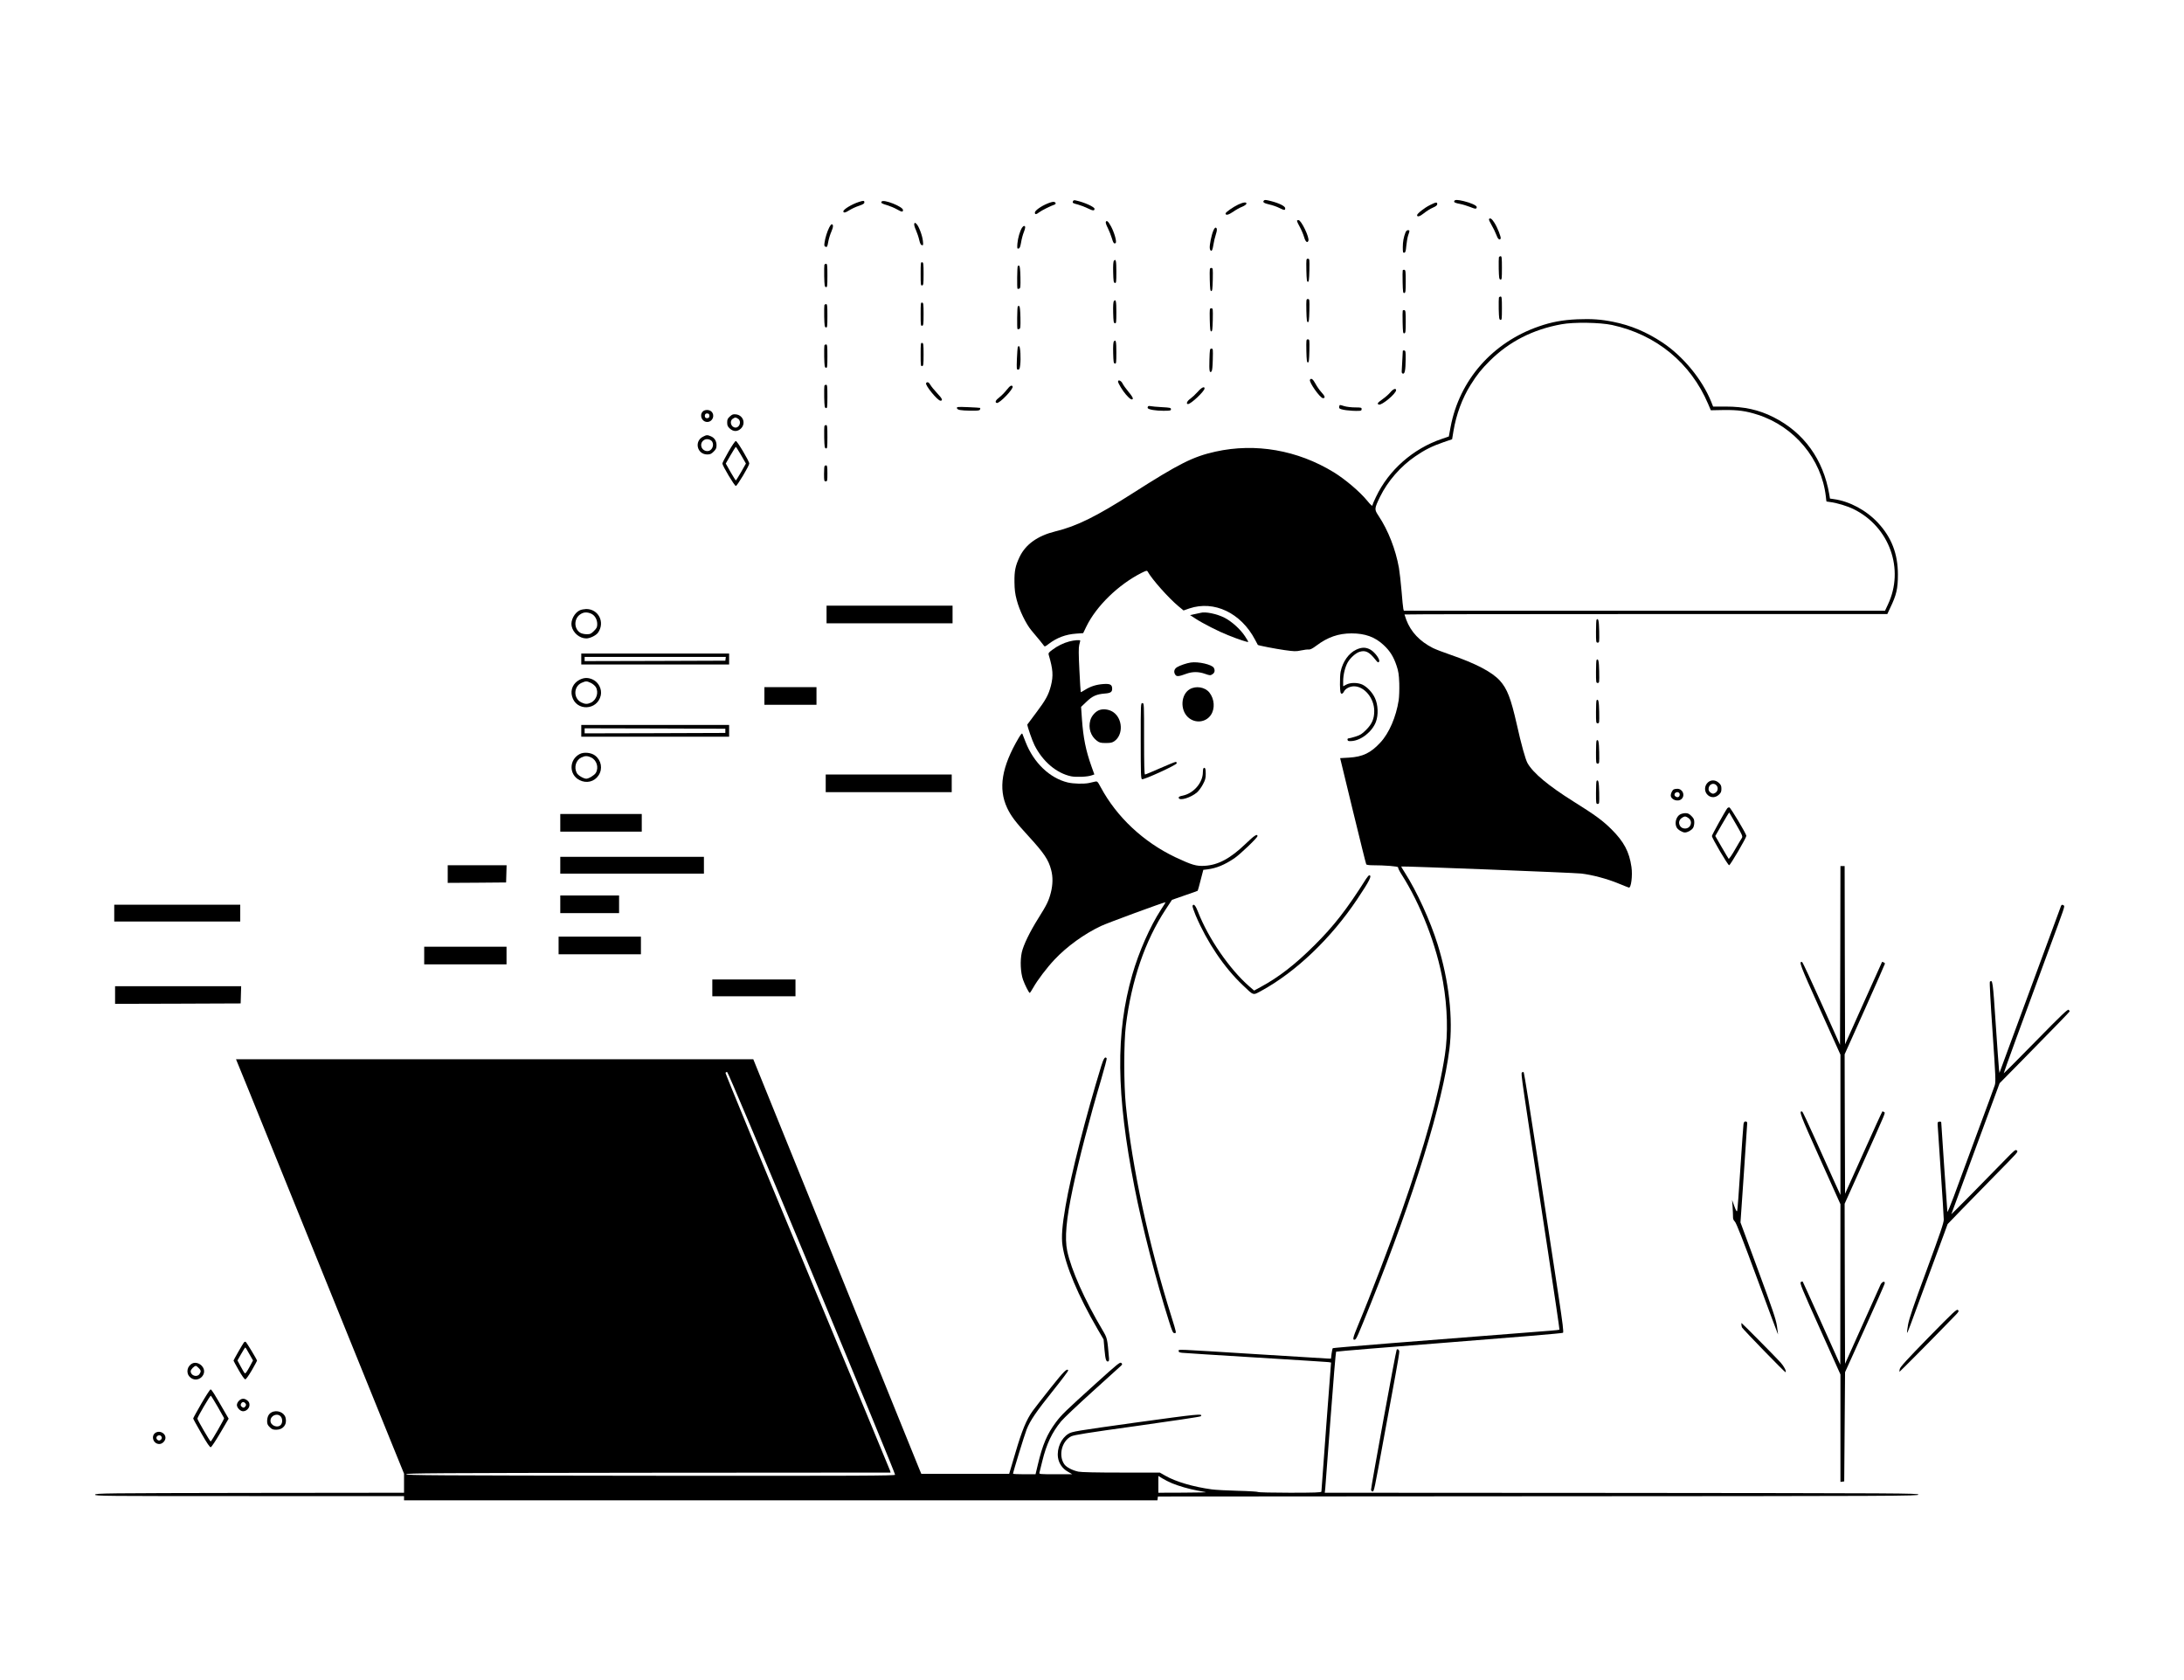 <?xml version="1.0" standalone="no"?>
<!DOCTYPE svg PUBLIC "-//W3C//DTD SVG 20010904//EN"
 "http://www.w3.org/TR/2001/REC-SVG-20010904/DTD/svg10.dtd">
<svg version="1.0" xmlns="http://www.w3.org/2000/svg"
 width="2600pt" height="2000pt" viewBox="0 0 2600 2000"
 preserveAspectRatio="xMidYMid meet">

<g transform="translate(0,2000) scale(0.1,-0.1)"
fill="#000000" stroke="none">
<path d="M12774 17605 c-9 -21 -5 -24 62 -41 32 -9 84 -29 116 -45 58 -29 78
-30 78 -5 0 23 -121 78 -223 100 -20 5 -29 2 -33 -9z"/>
<path d="M15047 17613 c-19 -19 -1 -32 63 -47 38 -8 92 -27 119 -41 61 -30 71
-31 71 -4 0 24 -69 59 -165 84 -66 17 -79 18 -88 8z"/>
<path d="M17314 17609 c-10 -17 6 -25 69 -37 32 -6 85 -23 119 -36 63 -26 78
-26 78 0 0 18 -72 50 -155 70 -72 17 -102 18 -111 3z"/>
<path d="M10225 17596 c-84 -27 -185 -88 -185 -112 0 -22 25 -17 76 16 26 16
75 39 110 50 49 17 64 26 64 41 0 22 -9 23 -65 5z"/>
<path d="M10495 17600 c-10 -16 1 -24 70 -44 33 -10 83 -31 111 -47 60 -34 74
-36 74 -9 0 40 -235 133 -255 100z"/>
<path d="M12470 17577 c-78 -32 -150 -84 -150 -107 0 -26 15 -25 53 4 29 22
133 74 180 90 23 8 17 30 -9 33 -10 2 -44 -7 -74 -20z"/>
<path d="M14741 17565 c-61 -29 -151 -92 -151 -106 0 -26 35 -18 89 19 32 23
80 50 107 60 27 11 50 27 52 36 5 24 -34 20 -97 -9z"/>
<path d="M17022 17558 c-63 -31 -152 -101 -152 -119 0 -26 34 -16 82 23 29 24
77 54 106 66 37 16 52 28 52 42 0 27 -14 25 -88 -12z"/>
<path d="M17726 17391 c-3 -5 10 -35 29 -67 20 -33 45 -85 57 -116 19 -54 39
-71 53 -49 8 14 -38 134 -75 190 -30 48 -52 62 -64 42z"/>
<path d="M15440 17370 c0 -5 15 -38 34 -72 19 -35 42 -89 51 -120 16 -56 39
-76 51 -44 15 38 -85 246 -118 246 -10 0 -18 -4 -18 -10z"/>
<path d="M13164 17357 c-3 -8 8 -41 25 -73 16 -33 37 -85 46 -116 17 -60 30
-77 47 -60 15 15 -17 125 -55 196 -34 62 -53 78 -63 53z"/>
<path d="M10884 17336 c-4 -9 5 -43 20 -75 14 -32 32 -85 39 -117 10 -43 19
-60 32 -63 16 -3 17 3 12 50 -6 64 -50 180 -77 204 -18 16 -20 17 -26 1z"/>
<path d="M9872 17293 c-24 -48 -49 -126 -56 -181 -5 -33 -3 -44 9 -48 22 -9
24 -5 36 62 6 32 22 85 36 116 24 55 26 88 4 88 -6 0 -19 -17 -29 -37z"/>
<path d="M12166 17288 c-24 -39 -48 -120 -54 -187 -4 -57 -3 -63 13 -60 15 3
21 20 31 74 6 39 21 94 33 123 20 51 21 72 1 72 -5 0 -16 -10 -24 -22z"/>
<path d="M14444 17253 c-22 -51 -46 -170 -42 -207 2 -19 9 -31 18 -31 10 0 17
20 25 70 6 39 19 94 29 123 18 53 16 82 -4 82 -6 0 -18 -17 -26 -37z"/>
<path d="M16732 17233 c-22 -57 -32 -110 -32 -176 0 -60 2 -68 18 -65 14 3 18
18 24 83 4 44 14 100 22 124 20 56 20 61 -3 61 -11 0 -23 -11 -29 -27z"/>
<path d="M17844 16937 c-2 -7 -3 -69 -2 -137 3 -110 5 -125 21 -128 15 -3 17
9 17 137 0 120 -2 141 -15 141 -9 0 -18 -6 -21 -13z"/>
<path d="M15552 16783 c3 -115 6 -138 18 -138 12 0 15 23 18 138 2 132 2 137
-18 137 -20 0 -20 -5 -18 -137z"/>
<path d="M13261 16896 c-8 -9 -11 -55 -9 -137 3 -109 5 -124 21 -127 15 -3 17
8 17 132 0 132 -6 160 -29 132z"/>
<path d="M10960 16740 c0 -129 1 -141 18 -138 15 3 17 18 17 138 0 120 -2 135
-17 138 -17 3 -18 -9 -18 -138z"/>
<path d="M9814 16847 c-2 -7 -3 -69 -2 -137 3 -110 5 -125 21 -128 15 -3 17 9
17 137 0 120 -2 141 -15 141 -9 0 -18 -6 -21 -13z"/>
<path d="M12116 16832 c-7 -12 -10 -262 -3 -269 4 -3 13 -3 22 1 13 5 15 25
13 137 -2 89 -7 134 -15 136 -6 2 -14 0 -17 -5z"/>
<path d="M14402 16673 c3 -115 6 -138 18 -138 12 0 15 23 18 138 2 132 2 137
-18 137 -20 0 -20 -5 -18 -137z"/>
<path d="M16699 16781 c-2 -6 -3 -70 -1 -141 3 -117 5 -131 20 -128 15 3 17
19 17 138 0 117 -2 135 -16 138 -10 2 -19 -2 -20 -7z"/>
<path d="M17844 16457 c-2 -7 -3 -69 -2 -137 3 -110 5 -125 21 -128 15 -3 17
9 17 137 0 120 -2 141 -15 141 -9 0 -18 -6 -21 -13z"/>
<path d="M15552 16303 c3 -115 6 -138 18 -138 12 0 15 23 18 138 2 132 2 137
-18 137 -20 0 -20 -5 -18 -137z"/>
<path d="M13261 16416 c-8 -9 -11 -55 -9 -137 3 -109 5 -124 21 -127 15 -3 17
8 17 132 0 132 -6 160 -29 132z"/>
<path d="M10960 16260 c0 -129 1 -141 18 -138 15 3 17 18 17 138 0 120 -2 135
-17 138 -17 3 -18 -9 -18 -138z"/>
<path d="M9814 16367 c-2 -7 -3 -69 -2 -137 3 -110 5 -125 21 -128 15 -3 17 9
17 137 0 120 -2 141 -15 141 -9 0 -18 -6 -21 -13z"/>
<path d="M12116 16352 c-7 -12 -10 -262 -3 -269 4 -3 13 -3 22 1 13 5 15 25
13 137 -2 89 -7 134 -15 136 -6 2 -14 0 -17 -5z"/>
<path d="M14402 16193 c3 -115 6 -138 18 -138 12 0 15 23 18 138 2 132 2 137
-18 137 -20 0 -20 -5 -18 -137z"/>
<path d="M16699 16301 c-2 -6 -3 -70 -1 -141 3 -117 5 -131 20 -128 15 3 17
19 17 138 0 117 -2 135 -16 138 -10 2 -19 -2 -20 -7z"/>
<path d="M18775 16199 c-172 -8 -305 -32 -456 -85 -552 -191 -945 -639 -1050
-1197 l-21 -113 -84 -29 c-342 -116 -632 -371 -783 -690 -23 -47 -41 -90 -41
-95 0 -21 -17 -8 -65 51 -88 107 -260 253 -398 338 -431 263 -930 350 -1406
245 -269 -60 -431 -141 -990 -498 -431 -275 -663 -390 -915 -451 -214 -53
-357 -155 -429 -307 -49 -104 -62 -165 -60 -298 1 -88 7 -138 27 -213 32 -123
109 -283 175 -362 95 -113 132 -158 145 -177 13 -19 16 -18 61 17 97 74 202
113 325 122 l85 6 37 77 c119 245 382 501 659 641 53 26 63 29 71 16 52 -94
248 -314 365 -412 l63 -52 69 24 c295 99 614 -53 782 -372 18 -33 33 -61 33
-62 5 -7 212 -47 319 -62 115 -16 136 -17 195 -4 37 8 79 13 93 11 17 -2 45
12 90 46 134 101 263 146 419 146 162 0 280 -43 383 -140 74 -69 117 -137 153
-245 22 -66 28 -103 32 -210 2 -72 -1 -162 -7 -201 -31 -199 -114 -391 -217
-502 -115 -125 -210 -171 -374 -181 l-106 -6 152 -627 c84 -345 155 -632 159
-638 3 -5 34 -10 68 -10 156 0 315 -13 311 -25 -3 -7 15 -43 39 -81 230 -359
421 -852 496 -1284 53 -303 61 -618 22 -869 -74 -483 -236 -1067 -518 -1871
-129 -367 -367 -990 -517 -1349 -60 -144 -67 -175 -39 -169 20 4 33 34 195
438 516 1287 853 2380 933 3022 45 365 -5 811 -141 1248 -87 279 -249 633
-391 854 -24 37 -43 69 -41 71 7 6 2061 -74 2143 -84 128 -15 306 -62 437
-116 62 -25 120 -49 129 -51 27 -9 46 145 31 246 -26 180 -89 299 -236 446
-108 107 -194 170 -456 334 -294 184 -478 337 -545 455 -25 44 -75 223 -129
466 -70 307 -113 419 -200 516 -93 103 -286 204 -587 308 -86 29 -181 66 -211
81 -156 79 -263 192 -317 337 -11 32 -21 60 -21 62 0 3 1293 5 2874 5 l2874 0
34 73 c74 153 92 228 92 397 0 246 -75 442 -238 617 -138 148 -336 255 -523
281 l-48 7 -8 50 c-71 416 -303 737 -665 919 -175 88 -347 126 -571 126 l-147
0 -23 58 c-107 265 -335 542 -581 705 -189 125 -376 204 -586 246 -143 29
-256 37 -429 30z m417 -68 c525 -114 936 -452 1143 -940 l32 -75 154 3 c169 2
265 -11 404 -56 437 -140 760 -528 811 -972 3 -33 7 -61 8 -61 0 -1 19 -3 41
-6 86 -11 204 -47 282 -85 427 -210 608 -715 408 -1136 l-34 -73 -2864 0
-2865 0 -6 23 c-3 12 -13 108 -21 212 -9 105 -23 228 -31 275 -40 222 -128
447 -243 620 -51 77 -51 83 18 226 91 186 245 363 420 482 110 76 202 122 333
167 l105 36 16 97 c33 198 104 390 204 550 78 124 126 184 229 287 231 229
512 373 854 435 145 27 458 22 602 -9z"/>
<path d="M15552 15823 c3 -115 6 -138 18 -138 12 0 15 23 18 138 2 132 2 137
-18 137 -20 0 -20 -5 -18 -137z"/>
<path d="M13261 15936 c-8 -9 -11 -55 -9 -137 3 -109 5 -124 21 -127 15 -3 17
8 17 132 0 132 -6 160 -29 132z"/>
<path d="M10960 15780 c0 -129 1 -141 18 -138 15 3 17 18 17 138 0 120 -2 135
-17 138 -17 3 -18 -9 -18 -138z"/>
<path d="M9814 15887 c-2 -7 -3 -69 -2 -137 3 -110 5 -125 21 -128 15 -3 17 9
17 137 0 120 -2 141 -15 141 -9 0 -18 -6 -21 -13z"/>
<path d="M12116 15868 c-2 -7 -7 -70 -10 -140 -4 -120 -4 -128 14 -128 15 0
20 10 25 53 10 81 2 220 -12 225 -7 2 -15 -2 -17 -10z"/>
<path d="M14398 15718 c-4 -134 1 -163 25 -140 8 9 13 56 15 142 3 124 3 130
-16 130 -19 0 -20 -9 -24 -132z"/>
<path d="M16700 15822 c0 -17 -11 -217 -13 -242 -1 -16 4 -26 15 -28 22 -4 31
43 32 173 1 87 -1 100 -16 103 -10 2 -18 -1 -18 -6z"/>
<path d="M15595 15480 c-16 -26 121 -220 155 -220 31 0 24 25 -20 72 -22 24
-53 69 -70 101 -29 54 -51 70 -65 47z"/>
<path d="M13310 15458 c0 -20 54 -109 95 -156 46 -53 73 -69 81 -48 3 9 -17
41 -51 81 -31 37 -63 82 -72 101 -16 33 -53 48 -53 22z"/>
<path d="M11025 15439 c-15 -23 137 -209 171 -209 32 0 21 26 -40 90 -36 38
-72 83 -81 100 -16 30 -38 39 -50 19z"/>
<path d="M9814 15407 c-2 -7 -3 -69 -2 -137 3 -110 5 -125 21 -128 15 -3 17 9
17 137 0 120 -2 141 -15 141 -9 0 -18 -6 -21 -13z"/>
<path d="M11983 15357 c-23 -29 -62 -69 -87 -88 -43 -32 -55 -58 -30 -66 31
-10 205 171 189 197 -12 20 -31 9 -72 -43z"/>
<path d="M14257 15334 c-27 -30 -66 -66 -88 -82 -38 -26 -52 -62 -26 -62 35 0
197 153 197 186 0 29 -37 11 -83 -42z"/>
<path d="M16552 15330 c-18 -22 -60 -59 -93 -82 -61 -44 -69 -55 -44 -64 33
-13 205 130 205 171 0 28 -35 15 -68 -25z"/>
<path d="M15944 15165 c-3 -8 -3 -18 0 -24 12 -19 130 -35 234 -32 25 1 32 5
32 21 0 18 -7 20 -78 20 -44 0 -101 7 -128 15 -60 18 -54 18 -60 0z"/>
<path d="M13666 15161 c-4 -6 -5 -15 -2 -20 11 -17 96 -31 185 -31 82 0 91 2
91 19 0 16 -11 19 -107 24 -60 3 -120 9 -134 12 -16 4 -30 2 -33 -4z"/>
<path d="M11392 15142 c4 -22 42 -29 166 -31 84 -1 104 2 109 14 3 9 4 17 2
19 -2 2 -66 6 -142 9 -125 5 -138 4 -135 -11z"/>
<path d="M8365 15100 c-42 -46 -7 -123 54 -123 64 0 96 78 51 123 -26 26 -81
26 -105 0z m80 -50 c0 -18 -6 -26 -23 -28 -13 -2 -25 3 -28 12 -10 26 4 48 28
44 17 -2 23 -10 23 -28z"/>
<path d="M8690 15043 c-28 -25 -33 -36 -33 -73 0 -36 6 -48 32 -72 43 -39 92
-38 132 1 60 60 27 156 -57 168 -36 4 -46 1 -74 -24z m98 -29 c41 -28 18 -104
-31 -104 -53 0 -77 75 -35 104 12 9 27 16 33 16 6 0 21 -7 33 -16z"/>
<path d="M9814 14927 c-2 -7 -3 -69 -2 -137 3 -110 5 -125 21 -128 15 -3 17 9
17 137 0 120 -2 141 -15 141 -9 0 -18 -6 -21 -13z"/>
<path d="M8370 14802 c-109 -54 -72 -212 50 -212 34 0 48 6 76 34 28 28 34 42
34 75 0 51 -24 89 -67 107 -42 18 -51 18 -93 -4z m110 -62 c25 -46 -9 -110
-57 -110 -80 0 -105 101 -34 136 29 15 77 1 91 -26z"/>
<path d="M8673 14624 c-40 -69 -73 -133 -73 -142 0 -26 144 -267 160 -267 16
0 160 241 160 267 0 27 -143 268 -160 268 -9 0 -45 -53 -87 -126z m150 -43
l57 -99 -57 -101 c-32 -55 -60 -100 -63 -100 -3 0 -31 45 -63 100 l-57 101 57
99 c32 55 60 99 63 99 3 0 31 -44 63 -99z"/>
<path d="M9817 14453 c-4 -3 -7 -46 -7 -95 0 -81 2 -88 20 -88 19 0 20 7 20
95 0 73 -3 95 -13 95 -8 0 -17 -3 -20 -7z"/>
<path d="M9840 12685 l0 -105 750 0 750 0 0 105 0 105 -750 0 -750 0 0 -105z"/>
<path d="M6905 12736 c-65 -28 -114 -121 -100 -189 17 -81 94 -146 174 -147
45 0 116 35 140 68 87 123 6 283 -141 282 -24 -1 -57 -7 -73 -14z m130 -40
c45 -19 75 -69 75 -125 0 -37 -6 -49 -39 -82 -34 -34 -44 -39 -86 -39 -26 0
-59 7 -75 16 -81 48 -80 174 3 224 38 24 75 25 122 6z"/>
<path d="M14295 12705 c-5 -1 -37 -8 -69 -15 l-59 -12 69 -45 c83 -54 275
-152 382 -194 121 -49 242 -89 242 -80 0 5 -18 36 -41 70 -54 82 -159 176
-243 218 -90 46 -229 74 -281 58z"/>
<path d="M19007 12624 c-4 -4 -7 -67 -7 -141 0 -127 1 -133 20 -133 20 0 20 5
18 137 -3 127 -10 158 -31 137z"/>
<path d="M12730 12364 c-69 -18 -141 -53 -203 -100 -40 -29 -48 -40 -43 -57
52 -176 57 -250 27 -370 -29 -110 -61 -169 -177 -323 -57 -76 -104 -138 -104
-139 0 -24 59 -194 86 -247 97 -193 261 -332 434 -369 61 -13 198 -7 246 11
l32 11 -34 95 c-68 190 -98 341 -114 565 l-10 144 64 61 c70 68 120 90 219 98
68 5 87 18 87 57 0 49 -24 62 -105 56 -84 -6 -153 -28 -218 -69 -26 -17 -49
-29 -51 -27 -2 2 -9 119 -16 260 -10 195 -10 267 -2 302 7 25 12 48 12 51 0
11 -75 5 -130 -10z"/>
<path d="M16145 12266 c-88 -41 -161 -143 -185 -262 -6 -28 -9 -98 -8 -155 2
-85 6 -104 19 -107 9 -1 20 8 27 23 17 36 69 65 121 65 124 0 241 -142 241
-294 0 -92 -26 -153 -95 -223 -52 -52 -72 -64 -129 -82 -38 -12 -75 -21 -83
-21 -8 0 -13 -7 -11 -17 3 -15 12 -17 48 -15 114 7 246 112 290 229 31 82 26
205 -12 284 -31 68 -94 133 -151 160 -57 25 -141 25 -190 -1 l-37 -20 0 61 c0
75 23 170 55 225 31 53 93 109 139 124 71 23 117 0 191 -94 26 -33 32 -36 42
-24 18 21 -45 110 -100 143 -55 32 -106 32 -172 1z"/>
<path d="M6920 12155 l0 -65 880 0 880 0 0 65 0 65 -880 0 -880 0 0 -65z
m1718 3 l-3 -23 -837 -3 -838 -2 0 25 0 25 841 0 840 0 -3 -22z"/>
<path d="M19007 12144 c-4 -4 -7 -67 -7 -141 0 -127 1 -133 20 -133 20 0 20 5
18 137 -3 127 -10 158 -31 137z"/>
<path d="M14175 12113 c-48 -7 -127 -34 -162 -55 -36 -22 -44 -59 -20 -92 16
-22 43 -19 129 13 74 27 147 27 225 -1 58 -20 63 -20 87 -4 27 17 33 45 16 76
-21 39 -185 77 -275 63z"/>
<path d="M6900 11908 c-76 -39 -112 -117 -90 -197 48 -180 301 -171 342 11 16
74 -26 157 -96 189 -55 25 -102 24 -156 -3z m135 -38 c22 -11 48 -33 58 -49
37 -63 9 -153 -57 -185 -43 -20 -69 -20 -113 1 -98 46 -98 189 0 234 53 23 61
23 112 -1z"/>
<path d="M9100 11715 l0 -105 310 0 310 0 0 105 0 105 -310 0 -310 0 0 -105z"/>
<path d="M14163 11795 c-105 -63 -116 -243 -21 -332 83 -78 213 -65 274 27 50
75 42 189 -18 265 -52 66 -160 84 -235 40z"/>
<path d="M19007 11664 c-4 -4 -7 -67 -7 -141 0 -127 1 -133 20 -133 20 0 20 5
18 137 -3 127 -10 158 -31 137z"/>
<path d="M13580 11180 c0 -387 2 -451 15 -456 22 -9 409 168 413 189 2 10 -3
17 -12 17 -9 0 -92 -34 -185 -75 -93 -41 -174 -75 -180 -75 -8 0 -11 121 -11
425 0 418 0 425 -20 425 -20 0 -20 -7 -20 -450z"/>
<path d="M13093 11549 c-48 -14 -98 -69 -113 -123 -26 -93 4 -188 78 -244 31
-23 45 -27 106 -27 58 0 77 4 104 23 106 76 98 266 -14 344 -44 31 -111 43
-161 27z"/>
<path d="M6920 11300 l0 -70 880 0 880 0 0 70 0 70 -880 0 -880 0 0 -70z
m1715 0 l0 -25 -837 -3 -838 -2 0 30 0 30 838 -2 837 -3 0 -25z"/>
<path d="M12128 11217 c-204 -346 -246 -604 -138 -835 44 -94 101 -170 256
-338 184 -201 237 -280 268 -401 22 -82 20 -174 -4 -269 -25 -97 -48 -145
-145 -299 -104 -165 -181 -323 -201 -413 -21 -95 -15 -241 15 -325 22 -62 70
-157 80 -157 3 0 22 28 41 62 51 91 165 241 255 336 146 155 353 305 553 399
70 34 747 283 768 283 2 0 -24 -42 -57 -92 -128 -197 -261 -498 -340 -773
-199 -693 -191 -1418 27 -2529 92 -469 258 -1114 410 -1593 39 -124 48 -143
66 -143 25 0 25 -2 -36 195 -270 857 -469 1779 -543 2515 -25 247 -25 749 0
950 66 537 229 1013 476 1387 l73 111 152 53 c83 28 152 53 154 55 2 1 18 58
35 126 l32 123 50 6 c108 14 202 53 320 132 70 48 275 244 275 264 0 32 -40 6
-139 -90 -184 -177 -329 -255 -491 -264 -98 -6 -153 11 -345 101 -383 182
-700 479 -891 834 -38 70 -40 73 -69 67 -16 -4 -48 -11 -70 -16 -62 -13 -184
-10 -253 6 -214 51 -406 234 -502 480 -17 44 -34 88 -38 97 -5 13 -15 3 -44
-45z"/>
<path d="M19007 11184 c-4 -4 -7 -67 -7 -141 0 -127 1 -133 20 -133 20 0 20 5
18 137 -3 127 -10 158 -31 137z"/>
<path d="M6902 11024 c-129 -66 -131 -247 -2 -311 83 -42 176 -19 226 57 51
77 33 179 -42 236 -46 35 -132 44 -182 18z m135 -41 c67 -31 94 -120 56 -184
-17 -28 -84 -69 -114 -69 -33 1 -99 40 -113 69 -35 67 -10 152 55 184 43 21
72 21 116 0z"/>
<path d="M14327 10854 c-4 -4 -7 -25 -7 -46 0 -124 -108 -251 -238 -279 -41
-8 -52 -15 -50 -27 8 -40 147 3 219 66 20 17 51 60 69 94 28 52 34 74 34 127
1 59 -9 83 -27 65z"/>
<path d="M9830 10675 l0 -105 750 0 750 0 0 105 0 105 -750 0 -750 0 0 -105z"/>
<path d="M19007 10704 c-4 -4 -7 -67 -7 -141 0 -127 1 -133 20 -133 20 0 20 5
18 137 -3 127 -10 158 -31 137z"/>
<path d="M20337 10690 c-51 -41 -52 -119 -1 -159 38 -30 87 -27 125 7 26 24
32 36 32 72 0 36 -6 48 -32 72 -38 34 -87 37 -124 8z m97 -39 c25 -27 17 -72
-15 -90 -24 -13 -29 -13 -53 2 -17 12 -26 26 -26 44 0 55 59 83 94 44z"/>
<path d="M19924 10602 c-16 -10 -34 -48 -34 -69 0 -55 89 -84 130 -43 44 44
11 120 -52 120 -18 0 -38 -4 -44 -8z m70 -47 c8 -22 -4 -45 -24 -45 -10 0 -23
7 -30 15 -15 18 2 45 30 45 10 0 20 -7 24 -15z"/>
<path d="M20563 10378 c-27 -36 -183 -317 -183 -330 0 -25 190 -348 205 -348
14 0 205 327 205 350 -1 25 -187 335 -202 338 -8 2 -19 -3 -25 -10z m106 -193
c72 -124 79 -142 68 -160 -8 -11 -44 -73 -82 -138 -37 -65 -71 -115 -76 -110
-4 4 -41 67 -83 139 l-76 132 81 141 c45 78 83 140 85 139 1 -2 38 -66 83
-143z"/>
<path d="M19998 10303 c-46 -29 -64 -104 -38 -153 14 -27 68 -60 98 -60 31 0
77 25 96 52 9 12 16 42 16 66 0 37 -6 50 -34 78 -27 27 -42 34 -72 34 -22 0
-51 -8 -66 -17z m106 -44 c52 -41 23 -122 -44 -122 -67 0 -96 81 -44 122 15
12 34 21 44 21 10 0 29 -9 44 -21z"/>
<path d="M6670 10205 l0 -105 485 0 485 0 0 105 0 105 -485 0 -485 0 0 -105z"/>
<path d="M6670 9700 l0 -100 855 0 855 0 0 100 0 100 -855 0 -855 0 0 -100z"/>
<path d="M5330 9595 l0 -105 348 2 347 3 3 103 3 102 -351 0 -350 0 0 -105z"/>
<path d="M21908 8626 l-3 -1064 -220 491 c-121 270 -225 492 -230 494 -44 13
-29 -27 210 -558 l245 -544 0 -835 0 -835 -80 175 c-43 96 -143 319 -222 494
-79 176 -147 321 -153 323 -43 13 -27 -30 210 -557 l245 -545 -1 -955 -1 -955
-28 60 c-15 33 -114 254 -220 490 -106 237 -196 433 -199 438 -4 4 -14 1 -23
-5 -14 -12 11 -74 228 -556 l244 -544 0 -640 0 -639 23 3 22 3 5 650 5 650
233 515 c128 283 235 525 238 538 10 37 -29 28 -48 -10 -8 -18 -107 -238 -219
-488 l-204 -455 -3 952 -2 953 201 447 c301 671 285 633 269 644 -8 5 -17 9
-20 9 -3 0 -104 -221 -225 -491 l-220 -490 -3 830 -2 830 240 535 c132 295
240 540 240 545 0 8 -30 25 -35 19 -1 -2 -101 -223 -221 -491 l-219 -489 -3
1061 -2 1061 -25 0 -25 0 -2 -1064z"/>
<path d="M16263 9538 c-230 -364 -384 -561 -612 -788 -231 -231 -429 -384
-644 -500 l-77 -42 -59 51 c-232 202 -488 573 -609 887 -29 75 -53 102 -65 71
-3 -8 14 -59 37 -114 136 -320 340 -622 561 -831 133 -127 119 -122 219 -68
412 225 831 624 1143 1091 148 221 180 285 143 285 -5 0 -22 -19 -37 -42z"/>
<path d="M6670 9235 l0 -105 350 0 350 0 0 105 0 105 -350 0 -350 0 0 -105z"/>
<path d="M1360 9130 l0 -100 750 0 750 0 0 100 0 100 -750 0 -750 0 0 -100z"/>
<path d="M24535 9213 c-11 -30 -562 -1523 -650 -1762 l-82 -223 -6 48 c-3 27
-21 271 -39 543 -33 496 -37 526 -69 494 -5 -5 7 -238 32 -598 37 -539 39
-594 26 -635 -8 -25 -105 -290 -217 -590 -111 -300 -234 -633 -273 -740 -40
-107 -73 -186 -74 -175 -3 24 -73 1043 -73 1063 0 8 -9 12 -22 10 -21 -3 -23
-8 -20 -48 1 -25 18 -275 37 -556 19 -282 35 -534 35 -562 0 -40 -40 -157
-204 -603 -157 -424 -208 -576 -221 -648 -9 -51 -14 -95 -12 -98 3 -2 21 42
42 99 21 57 111 301 200 543 89 242 180 488 202 546 l39 107 167 173 c93 96
266 273 385 394 301 306 289 292 271 310 -14 14 -28 2 -139 -112 -209 -216
-640 -652 -640 -648 0 2 113 308 251 682 137 373 267 723 287 778 l37 100 266
270 c394 401 564 576 567 584 1 5 -4 13 -11 20 -12 9 -86 -62 -392 -374 -208
-212 -379 -384 -381 -382 -3 3 225 626 530 1452 197 531 199 537 185 546 -20
13 -26 11 -34 -8z"/>
<path d="M6650 8745 l0 -105 490 0 490 0 0 105 0 105 -490 0 -490 0 0 -105z"/>
<path d="M5050 8625 l0 -105 490 0 490 0 0 105 0 105 -490 0 -490 0 0 -105z"/>
<path d="M8480 8240 l0 -100 495 0 495 0 0 100 0 100 -495 0 -495 0 0 -100z"/>
<path d="M1370 8155 l0 -105 748 2 747 3 3 103 3 102 -751 0 -750 0 0 -105z"/>
<path d="M13111 7313 c-181 -588 -362 -1296 -426 -1671 -40 -230 -51 -370 -36
-469 33 -235 187 -600 416 -993 l73 -125 11 -125 c11 -118 20 -145 46 -136 6
1 9 16 8 32 -21 246 -21 243 -77 339 -213 358 -374 720 -421 943 -32 154 -12
376 66 744 73 346 200 834 339 1301 38 131 68 243 65 248 -18 27 -36 2 -64
-88z"/>
<path d="M2825 7353 c9 -21 68 -166 132 -323 415 -1026 1590 -3926 1709 -4219
l144 -354 0 -114 0 -113 -1837 -2 c-1741 -3 -1838 -4 -1841 -21 -3 -16 90 -17
1837 -17 l1841 0 0 -25 0 -25 4484 0 4485 0 3 23 3 22 4528 3 c4306 2 4528 3
4525 20 -3 16 -181 17 -3535 20 l-3532 2 6 53 c2 28 31 405 63 835 32 431 62
787 66 791 5 4 612 54 1349 111 797 62 1345 108 1352 114 9 8 -3 109 -52 431
-36 231 -141 924 -235 1540 -94 615 -175 1124 -180 1129 -7 7 -14 6 -22 -2
-13 -13 -14 -7 312 -2142 76 -503 137 -916 135 -919 -3 -2 -51 -8 -107 -12
-1609 -124 -2585 -203 -2591 -208 -4 -4 -11 -34 -15 -66 l-7 -59 -50 2 c-28 2
-408 25 -845 52 -994 62 -914 59 -918 38 -2 -13 6 -18 40 -22 24 -3 419 -28
878 -56 459 -28 849 -53 865 -55 l31 -5 -58 -763 c-31 -419 -57 -768 -57 -774
-1 -10 -83 -13 -375 -13 -206 0 -377 4 -380 9 -3 4 -110 11 -238 14 -128 3
-269 11 -313 17 -219 30 -427 91 -549 161 l-69 39 -458 0 c-301 0 -476 4 -511
11 -71 15 -142 52 -167 87 -73 103 -32 276 81 333 34 17 182 41 787 125 409
57 749 108 755 114 35 35 -30 28 -770 -74 -722 -101 -760 -107 -804 -134 -87
-53 -140 -173 -125 -282 10 -70 53 -133 117 -169 l53 -31 -198 0 c-184 0 -198
1 -193 18 3 9 18 71 34 137 50 205 116 344 225 476 31 37 199 196 374 354 175
158 327 296 338 306 17 17 18 20 4 34 -14 14 -44 -10 -305 -246 -366 -331
-404 -368 -473 -459 -106 -142 -160 -269 -216 -507 l-27 -113 -134 0 c-74 0
-134 3 -134 6 0 20 136 461 162 528 43 107 113 210 322 471 97 121 174 225
173 230 -11 32 -52 -9 -208 -205 -94 -118 -191 -243 -215 -276 -75 -104 -128
-233 -206 -499 l-74 -250 -523 0 -523 0 -23 55 c-12 30 -118 291 -235 580
-117 289 -227 561 -245 605 -55 135 -1466 3617 -1482 3658 l-15 37 -3079 0
-3079 0 15 -37z m6842 -2506 c547 -1314 992 -2395 989 -2403 -5 -12 -403 -14
-2913 -12 -2577 3 -2908 5 -2908 18 0 13 328 15 2884 18 l2883 2 -6 23 c-3 12
-446 1079 -985 2372 -538 1292 -976 2355 -974 2363 3 7 12 12 20 10 9 -2 391
-907 1010 -2391z m4285 -2504 c87 -35 197 -67 298 -86 47 -9 94 -18 105 -20
11 -3 -112 -5 -272 -6 l-293 -1 0 100 0 100 49 -30 c27 -17 78 -42 113 -57z"/>
<path d="M20756 6618 c-3 -18 -19 -253 -37 -523 -17 -269 -34 -498 -38 -509
-5 -13 -14 0 -34 55 l-27 74 6 -80 c3 -44 5 -97 5 -117 -1 -27 5 -43 22 -60
17 -16 95 -215 268 -685 134 -363 245 -660 246 -659 1 1 -5 47 -13 102 -13 82
-51 194 -225 666 l-209 566 40 579 c22 318 40 588 40 601 0 15 -6 22 -20 22
-14 0 -20 -9 -24 -32z"/>
<path d="M22958 4078 c-257 -263 -337 -351 -342 -376 -4 -17 -5 -32 -3 -32 4
0 391 389 542 546 33 34 85 87 115 118 49 50 53 58 39 71 -14 14 -49 -19 -351
-327z"/>
<path d="M20731 4233 c0 -10 3 -25 7 -35 8 -19 514 -540 519 -534 12 12 -18
70 -60 117 -52 58 -459 469 -464 469 -2 0 -3 -8 -2 -17z"/>
<path d="M2903 4018 c-14 -18 -123 -208 -123 -215 0 -3 28 -54 62 -114 37 -65
68 -109 78 -109 9 0 41 45 78 108 34 60 62 111 62 114 0 13 -127 222 -136 225
-6 2 -16 -2 -21 -9z m65 -136 l44 -77 -33 -62 c-42 -78 -56 -96 -66 -90 -4 3
-26 39 -47 79 l-39 73 44 77 c24 43 46 77 49 77 3 1 25 -34 48 -77z"/>
<path d="M16627 3932 c-10 -15 -308 -1646 -305 -1667 2 -11 10 -20 18 -20 18
0 20 11 135 640 48 259 109 591 136 738 28 148 49 278 47 290 -3 22 -23 34
-31 19z"/>
<path d="M2294 3771 c-65 -28 -84 -113 -35 -162 91 -91 230 36 144 131 -30 32
-75 45 -109 31z m71 -56 c29 -28 31 -42 9 -73 -29 -42 -104 -18 -104 34 0 21
41 64 62 64 5 0 20 -11 33 -25z"/>
<path d="M2397 3291 c-53 -92 -97 -172 -97 -177 0 -5 43 -84 97 -177 68 -119
101 -167 112 -165 9 2 60 79 114 171 l99 169 -53 91 c-119 208 -150 257 -162
257 -7 0 -56 -76 -110 -169z m195 -38 c40 -70 74 -131 76 -135 4 -9 -151 -278
-160 -278 -8 0 -158 257 -158 272 0 19 152 278 160 273 5 -3 42 -63 82 -132z"/>
<path d="M2845 3325 c-14 -13 -25 -36 -25 -50 0 -33 41 -75 73 -75 40 0 77 36
77 75 0 24 -7 39 -26 54 -35 28 -69 26 -99 -4z m76 -31 c9 -11 10 -20 3 -32
-15 -23 -29 -25 -48 -7 -12 12 -13 21 -6 36 13 23 33 25 51 3z"/>
<path d="M3231 3186 c-33 -18 -50 -53 -51 -103 0 -33 6 -48 31 -72 26 -26 38
-31 78 -31 83 0 132 64 110 145 -18 64 -105 96 -168 61z m109 -46 c24 -24 26
-77 3 -102 -38 -42 -123 -9 -123 49 0 61 78 95 120 53z"/>
<path d="M1863 2950 c-72 -30 -45 -140 34 -140 36 0 73 38 73 75 0 49 -59 85
-107 65z m62 -58 c8 -20 -19 -47 -39 -39 -26 10 -32 38 -12 53 21 15 42 9 51
-14z"/>
</g>
</svg>
